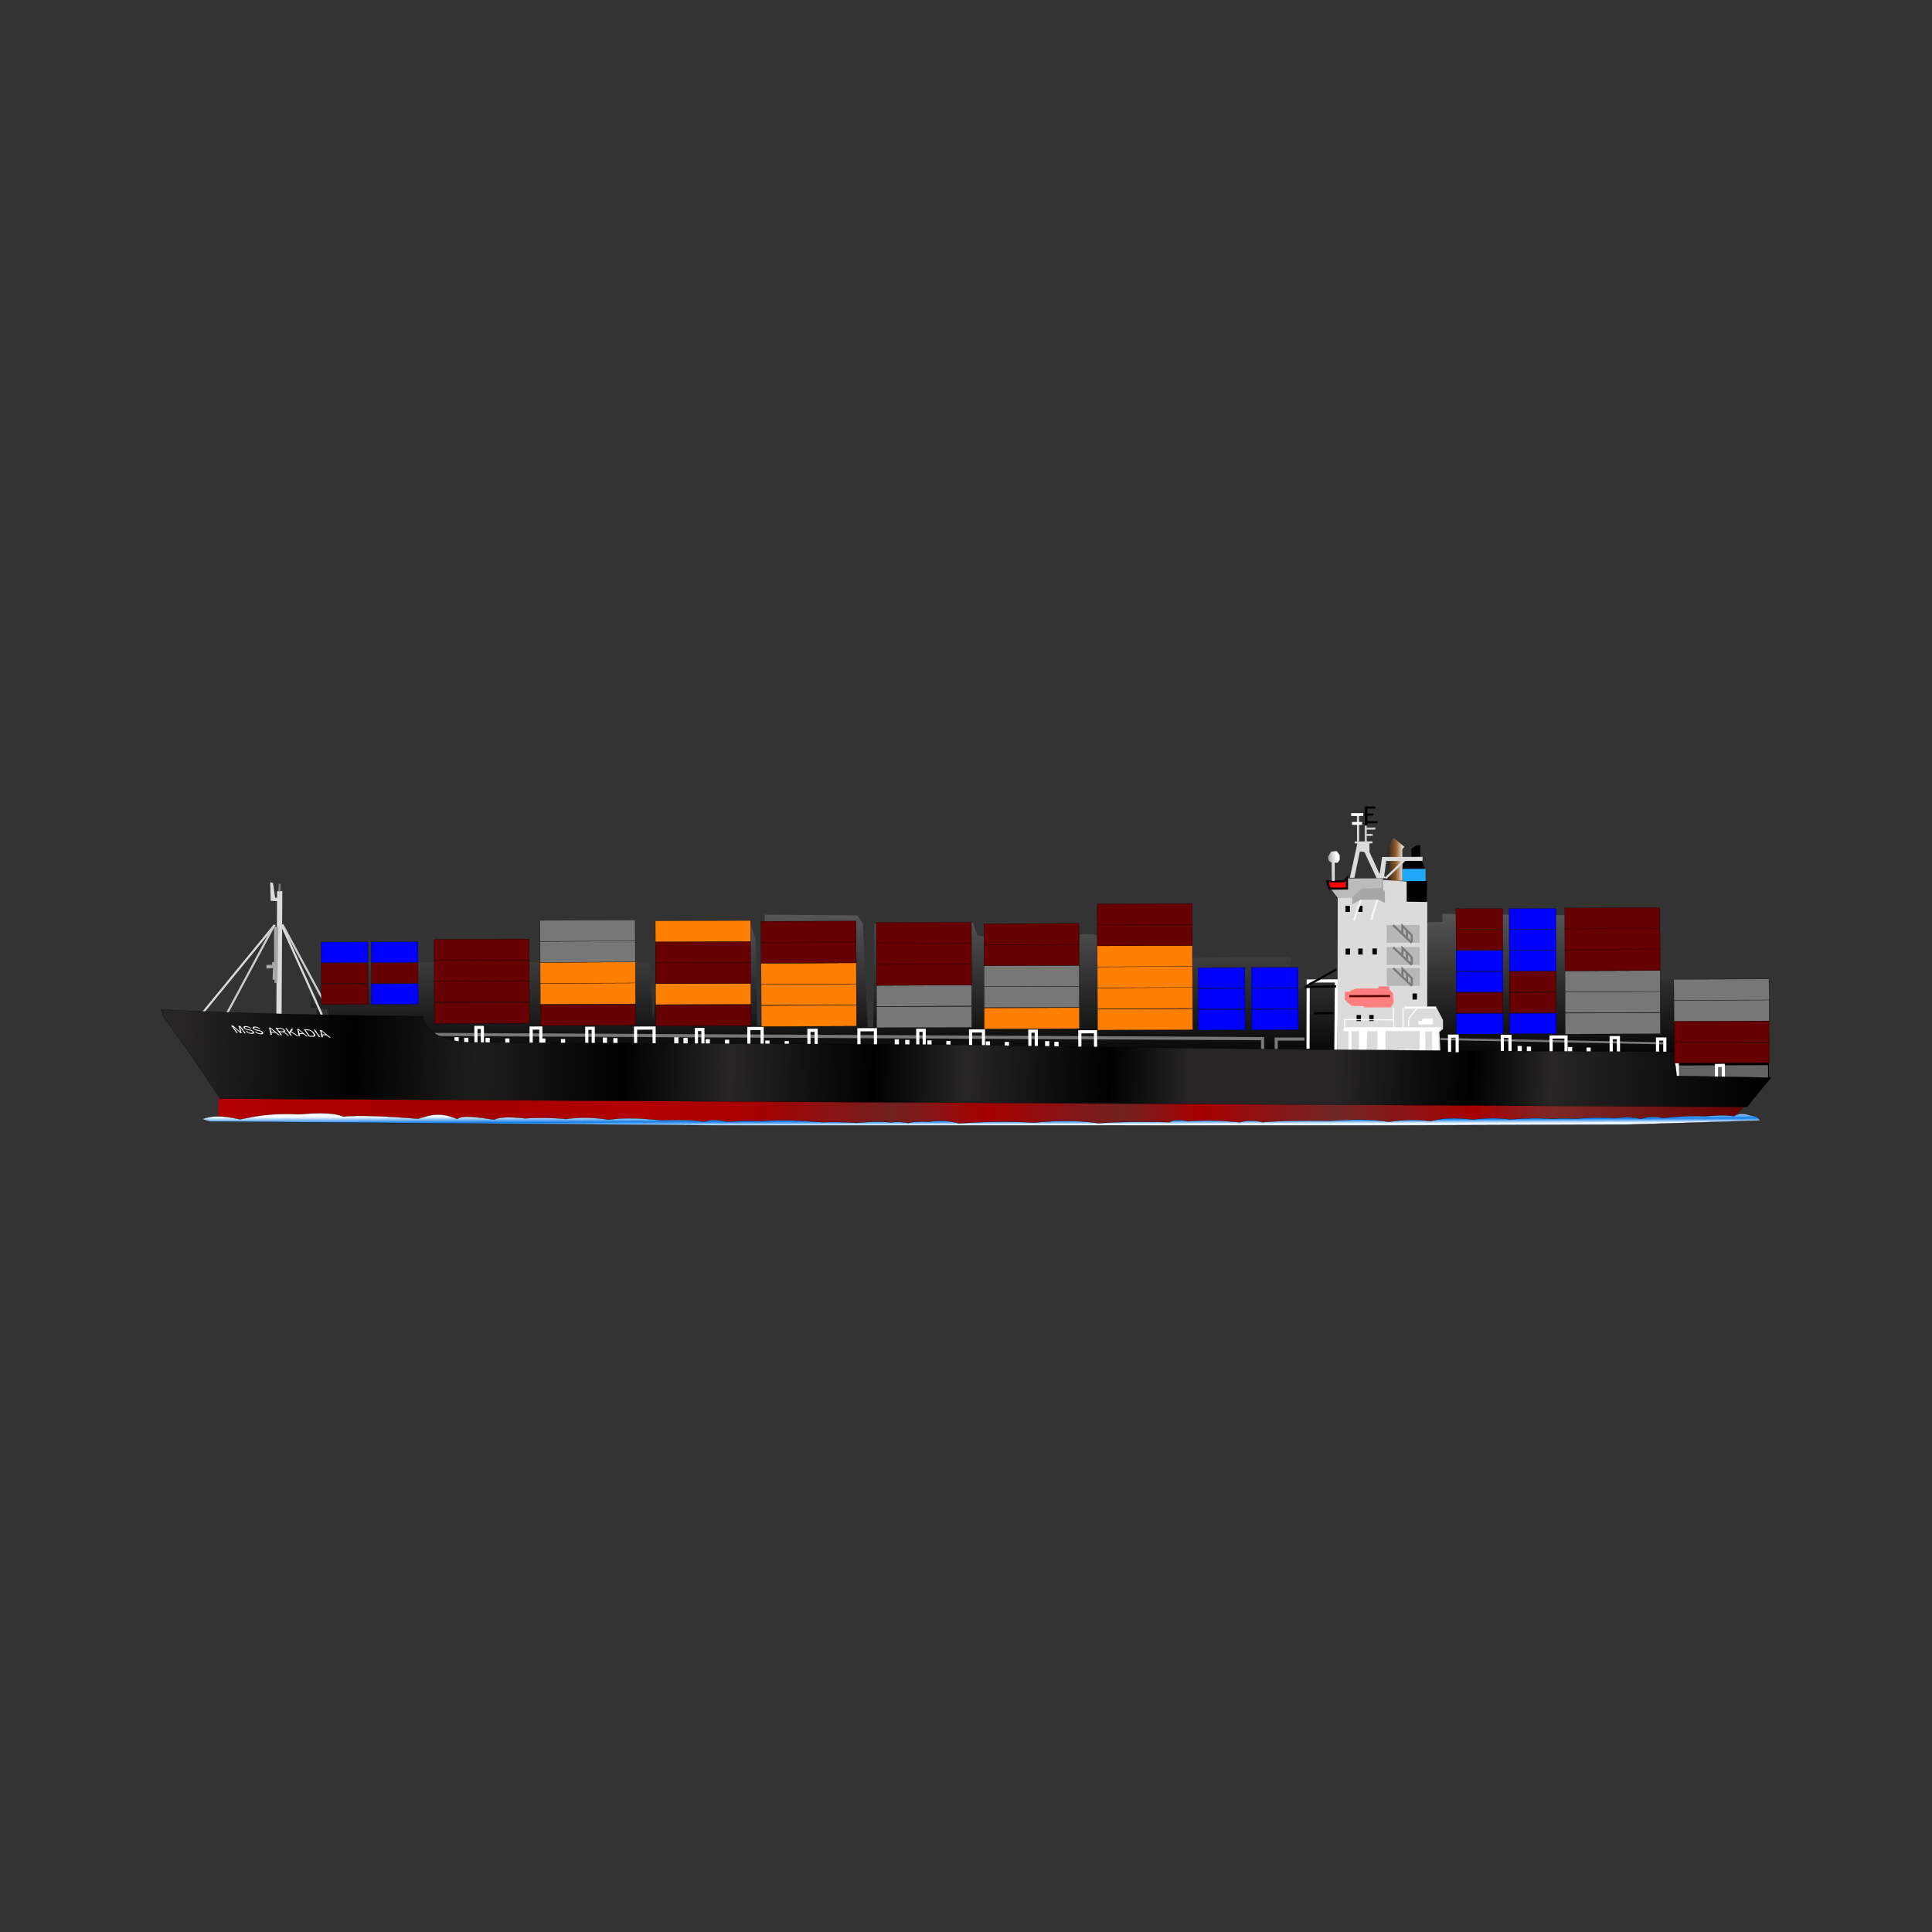 <svg:svg xmlns:dc="http://purl.org/dc/elements/1.1/" xmlns:ns2="http://web.resource.org/cc/" xmlns:rdf="http://www.w3.org/1999/02/22-rdf-syntax-ns#" xmlns:svg="http://www.w3.org/2000/svg" height="1222.584" version="1.1" viewBox="-101.784 -510.342 1222.584 1222.584" width="1222.584">
  <svg:rect x="-101.784" y="-510.342" width="1222.584" height="1222.584" fill="#333333" stroke="none"/>
  <svg:defs>
    <svg:linearGradient gradientUnits="userSpaceOnUse" id="grad_dp_001" x1="569" x2="569.36" y1="333.06" y2="436">
      <svg:stop offset="0" stop-color="#5b5b5b" />
      <svg:stop offset="1" stop-color="black" />
    </svg:linearGradient>
    <svg:linearGradient gradientUnits="userSpaceOnUse" id="grad_dp_002" x1="833.12" x2="843.69" y1="304.66" y2="304.62">
      <svg:stop offset="0" stop-color="#272525" />
      <svg:stop offset=".484" stop-color="#8e5923" />
      <svg:stop offset="1" stop-color="white" />
    </svg:linearGradient>
    <svg:linearGradient gradientUnits="userSpaceOnUse" id="grad_dp_003" x1="92.935" x2="1063.8" y1="463.75" y2="460.36">
      <svg:stop offset="0" stop-color="#b30000" />
      <svg:stop offset=".109" stop-color="#a70000" />
      <svg:stop offset=".19" stop-color="#a70000" />
      <svg:stop offset=".279" stop-color="#b30000" />
      <svg:stop offset=".35" stop-color="#a70000" />
      <svg:stop offset=".441" stop-color="#712121" />
      <svg:stop offset=".5" stop-color="#a70000" />
      <svg:stop offset=".59" stop-color="#712121" />
      <svg:stop offset=".64" stop-color="#a70000" />
      <svg:stop offset=".729" stop-color="#712626" />
      <svg:stop offset=".82" stop-color="#a70000" />
      <svg:stop offset=".87" stop-color="#7e2929" />
      <svg:stop offset="1" stop-color="#670000" />
    </svg:linearGradient>
    <svg:linearGradient gradientUnits="userSpaceOnUse" id="grad_dp_004" x1="450.04" x2="450.08" y1="466.44" y2="477.49">
      <svg:stop offset="0" stop-color="white" />
      <svg:stop offset=".371" stop-color="#137feb" />
      <svg:stop offset=".625" stop-color="white" />
      <svg:stop offset="1" stop-color="#137feb" />
    </svg:linearGradient>
    <svg:linearGradient gradientUnits="userSpaceOnUse" id="grad_dp_005" x1="69.376" x2="1065.5" y1="422.76" y2="449.74">
      <svg:stop offset="0" stop-color="#272525" />
      <svg:stop offset=".11" stop-color="black" />
      <svg:stop offset=".188" stop-color="#1e1e1e" />
      <svg:stop offset=".28" stop-color="black" />
      <svg:stop offset=".349" stop-color="#272525" />
      <svg:stop offset=".44" stop-color="black" />
      <svg:stop offset=".499" stop-color="#272525" />
      <svg:stop offset=".59" stop-color="black" />
      <svg:stop offset=".641" stop-color="#272525" />
      <svg:stop offset=".732" stop-color="#272525" />
      <svg:stop offset=".82" stop-color="black" />
      <svg:stop offset=".87" stop-color="#272525" />
      <svg:stop offset="1" stop-color="black" />
    </svg:linearGradient>
    <svg:linearGradient gradientUnits="userSpaceOnUse" id="grad_dp_006" x1="800.87" x2="793.51" y1="308.78" y2="309.13">
      <svg:stop offset="0" stop-color="white" />
      <svg:stop offset="1" stop-color="#7f7f7f" />
    </svg:linearGradient>
  </svg:defs>
  <svg:g fill-rule="evenodd" id="dp_group001" transform="translate(-56.779 -271.17)">
    <svg:path d="m162.55 408.02l0.29-8.31-5.11-0.31-0.3 4.8-2.24-0.63 0.3-4.79-4.15-0.31 0.61-6.71 0.97 0.95 0.01 3.2 2.55 0.31-0.01-3.52 13.66-23.05 196.81 0.27 2.36 36.74 4.9-60.08 56.22-2.44 3.88 11.17 0.83 54.63 2.23-0.32 2.64-69.98 58.46 0.43 3.54 5.1 3.1 65.49 3.51-0.02 0.73-65.49 62.3-0.54 2.9 8.29 57.53 4.28 4.79-0.02-0.28 11.5h2.24l0.26-16.62 7.99-0.02 62.35 15.11 36.1-0.76 27.16 0.22 0.03 9.91 4.8 0.3 0.03 10.54 82.92-43.1 8.31-0.03-0.02-5.11 133.85 1.45 0.5 39.29 71.5 1.03 0.9 62.94-2.5 0.01 0.2-7.67-1.9 0.01 0.1 7.34-2 0.33v-7.67l-21.1 0.08 0.1 9.58-2.9 0.01-0.1-9.58h-0.9v9.59h-2.9v-9.58l-39 0.14-802.88-9.02z" fill="url(#grad_dp_001)" id="dp_path002" />
    <svg:path d="m1011.5 435.08l62.3-0.21 0.1 9.9-62.3 0.22z" fill="#636363" id="dp_path003" />
    <svg:path d="m229.99 415.45l523.98 2.64 0.03 7.99 8.62-0.03-0.03-7.67 17.89-0.06" fill="none" id="dp_path004" stroke="#777777" stroke-width="2" />
    <svg:path d="m866.43 418.34l141.17 2.7" fill="none" id="dp_path005" stroke="#777777" stroke-width="1.333" />
    <svg:path d="m133.73 345.88l25.42 47.2" fill="none" id="dp_path006" stroke="#cbcbcb" stroke-width="1.333" />
    <svg:path d="m857.82 333.06l0.27-15.01-14.38 0.05 0.05 14.7z" fill="black" id="dp_path007" />
    <svg:path d="m842.09 310.44l14.69-0.06-2.89-6.7-0.03-7.98h-2.24l-3.5 2.25 0.02 6.71-3.2 0.02h-2.55z" fill="black" id="dp_path008" />
    <svg:path d="m836.91 290.96l6.73 5.73-1.27 1.6 0.07 19.81-9.27 0.36-0.07-20.77z" fill="url(#grad_dp_002)" id="dp_path009" />
    <svg:path d="m93.544 453.67l-0.589 15.71 338.66 2.75 197.45-0.18 266.07-0.93 154.56-1.56 12.1-10.75z" fill="url(#grad_dp_003)" id="dp_path010" />
    <svg:path d="m82.884 469.01c4.853-1.62 10.197-2.98 23.976 0.17 9.78-1.86 18.31-4.11 37.24-3.19 14.64-1.31 23.61-0.7 28.06 1.43 9.5-0.92 25.71-0.38 47.46 1.37 6.78-2.03 13.05-4.77 24.74 0.17 3.17-2.63 13.39-1.06 23.48 0.42 2.5-1.47 8.02-2.04 19.38-0.83 8.59-0.47 17.18-0.47 25.77 0.42 9.01-1.25 18.02-1.05 27.04 0.42 10.8-1.54 22.18-0.79 33.67 0.39 9.02 0.01 18.03-0.67 27.05 0.93 3.36-1.49 8.45-1.27 14.54-0.05 6.8-0.31 13.6-0.74 20.41-0.33 13.09-0.94 26.18-0.47 39.28 0.63 7.1-0.16 14.43-0.09 22.2 0.43 7.14-0.73 14.28-0.97 21.43-0.33 3.65-0.48 7.31-0.41 10.97 0.47 3.72-0.88 7.92-1.29 13.01-0.81 8.04-1.36 13.81-0.42 19.13 0.96 15.9-1.01 31.8-1.46 47.7-0.42 14.16-1.47 27.77-1.58 40.57 0.36 15.05-1.04 30.1-0.98 45.15-0.66 2.29-1.48 6.03-1.79 11.73-0.56 10.88-0.91 21.77-0.47 32.66 0.66 5.12-1.48 9.83-1.3 14.28-0.06 14.28-1.19 28.57-1.09 42.86-0.91 12.68-0.87 25.23-1.22 37.25 0.63 8.75-1.25 17.5-1.81 26.27-0.34 6.56-2.05 15.45-2.45 26.78-1.12 7.82-0.93 15.64-1.18 23.47-0.08 8.62-0.55 17.21-1.17 26.53-0.34 4.76-0.28 9.52-0.46 14.29-0.06 8.67-0.7 17.34-1 26.02-0.34 5.35-0.69 10.7-0.9 16.07 0.45 4.59-1.54 9.15-1.73 13.75-0.55 8.9-0.92 17.7-1.56 26.5-1.12 6.3-0.44 12.5-1.02 18.7-0.06 3.6-2.24 7.3-1.47 10.9-0.3 3.2 0.34 5 1.34 5.4 3.05l-84.68 2.59-150.25 0.52-424.24-0.05-321.69-2.45z" fill="url(#grad_dp_004)" id="dp_path011" stroke="black" stroke-width=".133" />
    <svg:path d="m129.85 404.3l0.49-79.59 3.32-0.01-0.49 79.85z" fill="#dbdbdb" id="dp_path012" />
    <svg:path d="m125.98 319.12l0.3 11.73 4.59 0.24-0.01-2.05-1.78-0.24-1.31-9.18z" fill="#dbdbdb" id="dp_path013" />
    <svg:path d="m128.38 347.42l2.8-0.01-0.64 35.46-1.78 0.01-0.01-2.04h-1.27l0.22-7.4-4.08 0.28v-2.3l3.57-0.01-0.01-1.79h1.28z" fill="#a7a7a7" id="dp_path014" />
    <svg:path d="m81.889 403.45l46.991-57.31" fill="none" id="dp_path015" stroke="#dbdbdb" stroke-width="1.333" />
    <svg:path d="m97.961 403.4l30.419-56.74" fill="none" id="dp_path016" stroke="#cbcbcb" stroke-width="1.333" />
    <svg:path d="m158.67 402.93l-25.45-56.8" fill="none" id="dp_path017" stroke="#dbdbdb" stroke-width="1.333" />
    <svg:path d="m131.1 324.71l0.24-4.59 1.28-0.01 0.02 4.85z" fill="#777777" id="dp_path018" />
    <svg:path d="m256.19 420.96l-0.04-9.95 4.08-0.02 0.04 10.21" fill="none" id="dp_path019" stroke="white" stroke-width="2" />
    <svg:path d="m326.34 421.48l-0.03-9.95 4.08-0.02 0.03 10.21" fill="none" id="dp_path020" stroke="white" stroke-width="2" />
    <svg:path d="m395.73 422.26l-0.03-9.95 4.08-0.02 0.04 10.21" fill="none" id="dp_path021" stroke="white" stroke-width="2" />
    <svg:path d="m466.91 422.77l-0.03-9.95 4.59-0.01 0.03 10.2" fill="none" id="dp_path022" stroke="white" stroke-width="2" />
    <svg:path d="m357.21 421.37l-0.03-9.95 11.73-0.04 0.03 10.2" fill="none" id="dp_path023" stroke="white" stroke-width="2" />
    <svg:path d="m291.14 421.34l-0.04-9.94 6.12-0.03 0.04 10.21" fill="none" id="dp_path024" stroke="white" stroke-width="2" />
    <svg:path d="m535.79 422.79l-0.04-9.95 4.08-0.02 0.04 10.21" fill="none" id="dp_path025" stroke="white" stroke-width="2" />
    <svg:path d="m606.71 423.3l-0.04-9.94 4.09-0.02 0.03 10.2" fill="none" id="dp_path026" stroke="white" stroke-width="2" />
    <svg:path d="m638.34 423.7l-0.03-9.94 9.94-0.04 0.04 10.2" fill="none" id="dp_path027" stroke="white" stroke-width="2" />
    <svg:path d="m569.21 423.18l-0.04-9.95 8.16-0.03 0.04 10.21" fill="none" id="dp_path028" stroke="white" stroke-width="2" />
    <svg:path d="m498.54 422.4l-0.03-9.94 10.45-0.04 0.04 10.2" fill="none" id="dp_path029" stroke="white" stroke-width="2" />
    <svg:path d="m428.9 421.63l-0.04-9.95 8.42-0.03 0.03 10.2" fill="none" id="dp_path030" stroke="white" stroke-width="2" />
    <svg:path d="m782.73 424.4l0.11-42.78 17.86-0.06-0.36 44.13" fill="none" id="dp_path031" stroke="white" stroke-width="2" />
    <svg:path d="m801.53 328.74l-0.16 100.01 65.31 0.53-0.82-15.3 2.29-2.05-0.02-5.61-4.11-7.9-5.87 0.03 0.03-66.84-13.02-0.21-0.04-12.76-15.06-0.96 0.02 5.36-15.05 0.05-4.32 5.37z" fill="#dbdbdb" id="dp_path032" />
    <svg:path d="m243.93 417.17l0.02 6.38 6.12-0.02-0.02-5.98" fill="none" id="dp_path033" stroke="white" stroke-width="2.667" />
    <svg:path d="m263.57 417.62l0.03 6.37 12.49-0.04-0.02-5.98" fill="none" id="dp_path034" stroke="white" stroke-width="2.667" />
    <svg:path d="m298.78 418l0.02 6.38 12.5-0.04-0.02-5.98" fill="none" id="dp_path035" stroke="white" stroke-width="2.667" />
    <svg:path d="m337.81 417.36l0.02 6.37 6.63-0.02-0.02-5.98" fill="none" id="dp_path036" stroke="white" stroke-width="2.667" />
    <svg:path d="m382.96 417.2l0.02 6.38 5.87-0.02-0.03-5.98" fill="none" id="dp_path037" stroke="white" stroke-width="2.667" />
    <svg:path d="m402.86 418.4l0.02 6.38 12.24-0.04-0.02-5.98" fill="none" id="dp_path038" stroke="white" stroke-width="2.667" />
    <svg:path d="m440.62 419.29l0.02 6.38 12.24-0.05-0.02-5.97" fill="none" id="dp_path039" stroke="white" stroke-width="2.667" />
    <svg:path d="m522.51 418.5l0.02 6.37 6.63-0.02-0.02-5.98" fill="none" id="dp_path040" stroke="white" stroke-width="2.667" />
    <svg:path d="m543.17 419.19l0.03 6.37 11.98-0.04-0.02-5.98" fill="none" id="dp_path041" stroke="white" stroke-width="2.667" />
    <svg:path d="m580.16 419.82l0.03 6.38 11.98-0.04-0.02-5.98" fill="none" id="dp_path042" stroke="white" stroke-width="2.667" />
    <svg:path d="m617.66 419.69l0.03 6.38 5.86-0.02-0.02-5.98" fill="none" id="dp_path043" stroke="white" stroke-width="2.667" />
    <svg:path d="m916.66 422.73l0.02 6.38 5.86-0.02-0.02-5.98" fill="none" id="dp_path044" stroke="white" stroke-width="2.667" />
    <svg:path d="m948.55 423.38l0.02 6.38 11.73-0.04-0.02-5.98" fill="none" id="dp_path045" stroke="white" stroke-width="2.667" />
    <svg:path d="m905.7 426.6l-0.04-9.95 4.85-0.02 0.03 10.21" fill="none" id="dp_path046" stroke="white" stroke-width="2" />
    <svg:path d="m936.57 427l-0.04-9.95 9.44-0.03 0.03 10.2" fill="none" id="dp_path047" stroke="white" stroke-width="2" />
    <svg:path d="m974.58 427.38l-0.04-9.95 4.59-0.02 0.04 10.21" fill="none" id="dp_path048" stroke="white" stroke-width="2" />
    <svg:path d="m1003.9 428.3v-9.95l4.6-0.02v10.21" fill="none" id="dp_path049" stroke="white" stroke-width="2" />
    <svg:path d="m1012.1 444.34v-9.95l4.3-0.01 0.1 10.2" fill="none" id="dp_path050" stroke="white" stroke-width="2" />
    <svg:path d="m1041.2 445v-9.94l4.3-0.02 0.1 10.2" fill="none" id="dp_path051" stroke="white" stroke-width="2" />
    <svg:path d="m805.39 410.88l61.73 0.04-1.77 2.55 0.04 12.76-4.08 0.01-0.05-12.75-4.33 0.01 0.05 13.01-3.58 0.01-0.04-13.26-21.68 0.08 0.04 12.5-5.1 0.27-0.05-12.76-6.37 0.03-0.47 12.75-4.85-0.24-0.04-12.5-4.6 0.02 0.05 13.27h-2.04l-0.05-13.26-3.06 0.01z" fill="white" id="dp_path052" />
    <svg:path d="m806.4 334.09l2.8-0.01 0.02 3.82-2.81 0.01z" fill="black" id="dp_path053" />
    <svg:path d="m814.4 334.06l2.8-0.01 0.02 3.83h-2.81z" fill="black" id="dp_path054" />
    <svg:path d="m806.49 361.09l2.81-0.01 0.01 3.82-2.81 0.01z" fill="black" id="dp_path055" />
    <svg:path d="m814.49 361.06l2.81-0.01 0.01 3.83h-2.81z" fill="black" id="dp_path056" />
    <svg:path d="m823.49 361.03l2.81-0.01 0.01 3.82-2.81 0.01z" fill="black" id="dp_path057" />
    <svg:path d="m848.85 389.51l2.8-0.01 0.01 3.83-2.8 0.01z" fill="black" id="dp_path058" />
    <svg:path d="m813.44 403.15l2.8-0.01 0.01 3.83-2.8 0.01z" fill="black" id="dp_path059" />
    <svg:path d="m821.44 403.12h2.8l0.01 3.82-2.8 0.01z" fill="black" id="dp_path060" />
    <svg:g id="dp_group061" stroke-width="1.333">
      <svg:path d="m832.46 346.24l20.92-0.07 0.04 11.22-20.92 0.07z" fill="#b7b7b7" id="dp_path062" />
      <svg:path d="m836.54 346.24l11.77 11.19" fill="none" id="dp_path063" stroke="#7a7a7a" />
      <svg:path d="m842.43 351.82l-0.02-5.1 5.89 5.86 0.01 4.59" fill="none" id="dp_path064" stroke="#7a7a7a" />
      <svg:path d="m845.28 349.46l-0.04 4.92" fill="none" id="dp_path065" stroke="#7a7a7a" />
    </svg:g>
    <svg:g id="dp_group066" stroke-width="1.333">
      <svg:path d="m832.51 360.24l20.92-0.07 0.04 11.22-20.92 0.07z" fill="#b7b7b7" id="dp_path067" />
      <svg:path d="m836.59 360.24l11.77 11.19" fill="none" id="dp_path068" stroke="#7a7a7a" />
      <svg:path d="m842.48 365.82l-0.02-5.1 5.88 5.86 0.02 4.59" fill="none" id="dp_path069" stroke="#7a7a7a" />
      <svg:path d="m845.32 363.46l-0.03 4.92" fill="none" id="dp_path070" stroke="#7a7a7a" />
    </svg:g>
    <svg:g id="dp_group071" stroke-width="1.333">
      <svg:path d="m832.56 373.5l20.91-0.08 0.04 11.23-20.91 0.07z" fill="#b7b7b7" id="dp_path072" />
      <svg:path d="m836.64 373.5l11.77 11.18" fill="none" id="dp_path073" stroke="#7a7a7a" />
      <svg:path d="m842.52 379.07l-0.01-5.1 5.88 5.87 0.02 4.59" fill="none" id="dp_path074" stroke="#7a7a7a" />
      <svg:path d="m845.37 376.72l-0.03 4.92" fill="none" id="dp_path075" stroke="#7a7a7a" />
    </svg:g>
    <svg:path d="m806.08 388.42l2.8-0.01 1.53-1.02 3.06-1.03 13.77-0.05v-1.28l6.89-0.02v1.79l2.31 2.54 0.53 5.61-1.78 3.32-17.35 0.06 0.26-0.77-7.66-0.22-2.56-2.04-2.04-2.03z" fill="#ff7f7f" id="dp_path076" />
    <svg:path d="m808.89 391.22l25.77-0.09" fill="#5b0000" id="dp_path077" stroke="#5b0000" stroke-width="1.333" />
    <svg:path d="m843.61 398.5l20.15-0.07" fill="none" id="dp_path078" stroke="white" stroke-width="1.333" />
    <svg:path d="m805.9 410.62l-0.02-4.59 30.87 0.15" fill="none" id="dp_path079" stroke="white" stroke-width=".667" />
    <svg:path d="m837.02 411.28l-0.3-12.76" fill="none" id="dp_path080" stroke="white" stroke-width=".667" />
    <svg:path d="m842.9 412.53l-0.05-13.77" fill="none" id="dp_path081" stroke="white" stroke-width=".667" />
    <svg:path d="m861.76 409.15l-9.18 0.03-0.26-2.3h2.54l0.26-1.54 6.63-0.02z" fill="white" id="dp_path082" />
    <svg:path d="m846.46 410.22l-0.02-4.84 5.34-6.66" fill="none" id="dp_path083" stroke="white" stroke-width=".667" />
    <svg:path d="m801.53 329l-4.35-5.6 10.46-0.03-0.03-6.63 22.45-0.08-0.23 6.38-13.01 0.3-5.08 5.62z" fill="#bbbbbb" id="dp_path084" />
    <svg:path d="m794.86 318.56l10.46-0.03 2.04-2.05 0.02 6.63-10.97 0.04z" fill="red" id="dp_path085" stroke="black" stroke-width="1.333" />
    <svg:path d="m826.54 330.19l-3.79 12.77" fill="none" id="dp_path086" stroke="whitesmoke" stroke-width="1.333" />
    <svg:path d="m811.78 343.25l4.8-14.05" fill="none" id="dp_path087" stroke="whitesmoke" stroke-width="1.333" />
    <svg:path d="m810.72 328.71l0.01 4.34 5.35-2.83 10.97-0.03 4.34 2.02-0.03-7.39-1.53-1.78-13.27 0.04z" fill="#a7a7a7" id="dp_path088" />
    <svg:path d="m94.237 456.12l966.26 5.24 15.2-18.6-59.6-1.11-2.1-15.23c-153.14-0.46-306.08-1.96-458.57-4.47l-302.37-1.48c-15-0.41-28.72-5.18-30.35-16.49-55.47-0.71-110.36-1.52-165.83-4.27 0.369 0.99 0.977 3.41 1.799 4.59 11.804 17.04 22.233 30.96 35.558 51.82z" fill="url(#grad_dp_005)" id="dp_path089" stroke="black" stroke-width=".133" />
    <svg:path d="m876.53 402.2l29.6-0.1 0.04 13.01-29.59 0.11z" fill="blue" id="dp_path090" stroke="black" stroke-width=".133" />
    <svg:path d="m876.49 388.94l29.59-0.1 0.04 13.01-29.59 0.1z" fill="#670000" id="dp_path091" stroke="black" stroke-width=".133" />
    <svg:path d="m876.44 375.68l29.6-0.11 0.04 13.01-29.59 0.1z" fill="blue" id="dp_path092" stroke="black" stroke-width=".133" />
    <svg:path d="m876.4 362.39l29.59-0.1 0.04 13.01-29.59 0.1z" fill="blue" id="dp_path093" stroke="black" stroke-width=".133" />
    <svg:path d="m876.35 349.1l29.59-0.1 0.05 13.01-29.6 0.1z" fill="#670000" id="dp_path094" stroke="black" stroke-width=".133" />
    <svg:path d="m876.3 335.88l29.6-0.1 0.04 13-29.59 0.11z" fill="#670000" id="dp_path095" stroke="black" stroke-width=".133" />
    <svg:path d="m872.28 426.46l-0.04-9.95 4.85-0.02 0.03 10.21" fill="none" id="dp_path096" stroke="white" stroke-width="2" />
    <svg:path d="m910.21 402.09l29.59-0.11 0.04 13.02-29.59 0.1z" fill="blue" id="dp_path097" stroke="black" stroke-width=".133" />
    <svg:path d="m910.16 388.82l29.59-0.1 0.05 13.01-29.6 0.1z" fill="#670000" id="dp_path098" stroke="black" stroke-width=".133" />
    <svg:path d="m910.12 375.56l29.59-0.1 0.04 13-29.59 0.11z" fill="#670000" id="dp_path099" stroke="black" stroke-width=".133" />
    <svg:path d="m910.07 362.27l29.59-0.1 0.05 13.01-29.6 0.1z" fill="blue" id="dp_path100" stroke="black" stroke-width=".133" />
    <svg:path d="m910.02 348.98l29.6-0.1 0.04 13.01-29.59 0.1z" fill="blue" id="dp_path101" stroke="black" stroke-width=".133" />
    <svg:path d="m909.98 335.76l29.59-0.1 0.04 13.01-29.59 0.1z" fill="blue" id="dp_path102" stroke="black" stroke-width=".133" />
    <svg:path d="m945.41 401.97l60.19-0.21 0.1 13.26-60.24 0.22z" fill="#777777" id="dp_path103" stroke="black" stroke-width=".133" />
    <svg:path d="m945.36 388.45l60.24-0.21v13.26l-60.19 0.22z" fill="#777777" id="dp_path104" stroke="black" stroke-width=".133" />
    <svg:path d="m945.32 375.18l60.18-0.21 0.1 13.27-60.24 0.21z" fill="#777777" id="dp_path105" stroke="black" stroke-width=".133" />
    <svg:path d="m945.27 361.92l60.23-0.21v13.26l-60.18 0.21z" fill="#670000" id="dp_path106" stroke="black" stroke-width=".133" />
    <svg:path d="m945.22 348.65l60.18-0.21 0.1 13.27-60.23 0.21z" fill="#670000" id="dp_path107" stroke="black" stroke-width=".133" />
    <svg:path d="m945.18 335.39l60.22-0.21v13.26l-60.18 0.22z" fill="#670000" id="dp_path108" stroke="black" stroke-width=".133" />
    <svg:path d="m1014.4 420.35l60.2-0.21v13.27l-60.2 0.21z" fill="#670000" id="dp_path109" stroke="black" stroke-width=".133" />
    <svg:path d="m1014.3 407.08l60.2-0.2 0.1 13.26-60.2 0.21z" fill="#670000" id="dp_path110" stroke="black" stroke-width=".133" />
    <svg:path d="m1014.3 393.82l60.2-0.21v13.27l-60.2 0.2z" fill="#777777" id="dp_path111" stroke="black" stroke-width=".133" />
    <svg:path d="m1014.2 380.56l60.2-0.21 0.1 13.26-60.2 0.21z" fill="#777777" id="dp_path112" stroke="black" stroke-width=".133" />
    <svg:path d="m713.26 399.7l29.59-0.11 0.05 13.01-29.6 0.1z" fill="blue" id="dp_path113" stroke="black" stroke-width=".133" />
    <svg:path d="m713.21 386.41l29.59-0.11 0.05 13.01-29.59 0.11z" fill="blue" id="dp_path114" stroke="black" stroke-width=".133" />
    <svg:path d="m713.16 373.18l29.6-0.1 0.04 13.01-29.59 0.1z" fill="blue" id="dp_path115" stroke="black" stroke-width=".133" />
    <svg:path d="m746.93 399.58l29.59-0.11 0.05 13.01-29.59 0.11z" fill="blue" id="dp_path116" stroke="black" stroke-width=".133" />
    <svg:path d="m746.88 386.29l29.6-0.11 0.04 13.02-29.59 0.1z" fill="blue" id="dp_path117" stroke="black" stroke-width=".133" />
    <svg:path d="m746.84 373.07l29.59-0.11 0.05 13.01-29.6 0.11z" fill="blue" id="dp_path118" stroke="black" stroke-width=".133" />
    <svg:path d="m649.48 399.43l60.2-0.21 0.05 13.27-60.2 0.21z" fill="#ff8000" id="dp_path119" stroke="black" stroke-width=".133" />
    <svg:path d="m649.44 385.91l60.2-0.21 0.04 13.27-60.2 0.21z" fill="#ff8000" id="dp_path120" stroke="black" stroke-width=".133" />
    <svg:path d="m649.39 372.65l60.2-0.21 0.05 13.26-60.2 0.21z" fill="#ff8000" id="dp_path121" stroke="black" stroke-width=".133" />
    <svg:path d="m649.34 359.38l60.2-0.21 0.05 13.27-60.2 0.21z" fill="#ff8000" id="dp_path122" stroke="black" stroke-width=".133" />
    <svg:path d="m649.3 346.12l60.2-0.22 0.04 13.27-60.2 0.21z" fill="#670000" id="dp_path123" stroke="black" stroke-width=".133" />
    <svg:path d="m649.25 332.85l60.2-0.21 0.05 13.27-60.2 0.21z" fill="#670000" id="dp_path124" stroke="black" stroke-width=".133" />
    <svg:path d="m577.8 398.68l60.2-0.21 0.05 13.27-60.21 0.21z" fill="#ff8000" id="dp_path125" stroke="black" stroke-width=".133" />
    <svg:path d="m577.75 385.16l60.2-0.21 0.05 13.27-60.2 0.21z" fill="#777777" id="dp_path126" stroke="black" stroke-width=".133" />
    <svg:path d="m577.7 371.9l60.21-0.21 0.04 13.26-60.2 0.21z" fill="#777777" id="dp_path127" stroke="black" stroke-width=".133" />
    <svg:path d="m577.66 358.63l60.2-0.21 0.05 13.27-60.21 0.21z" fill="#670000" id="dp_path128" stroke="black" stroke-width=".133" />
    <svg:path d="m577.61 345.36l60.2-0.2 0.05 13.26-60.2 0.21z" fill="#670000" id="dp_path129" stroke="black" stroke-width=".133" />
    <svg:path d="m509.68 397.92l60.2-0.21 0.05 13.27-60.2 0.2z" fill="#777777" id="dp_path130" stroke="black" stroke-width=".133" />
    <svg:path d="m509.63 384.4l60.21-0.21 0.04 13.27-60.2 0.2z" fill="#777777" id="dp_path131" stroke="black" stroke-width=".133" />
    <svg:path d="m509.59 371.14l60.2-0.22 0.05 13.27-60.21 0.21z" fill="#670000" id="dp_path132" stroke="black" stroke-width=".133" />
    <svg:path d="m509.54 357.87l60.2-0.21 0.05 13.26-60.2 0.22z" fill="#670000" id="dp_path133" stroke="black" stroke-width=".133" />
    <svg:path d="m509.49 344.6l60.21-0.21 0.04 13.27-60.2 0.21z" fill="#670000" id="dp_path134" stroke="black" stroke-width=".133" />
    <svg:path d="m436.53 343.86l60.21-0.21 0.04 13.27-60.2 0.2z" fill="#670000" id="dp_path135" stroke="black" stroke-width=".133" />
    <svg:path d="m436.72 397.14l60.2-0.22 0.05 13.27-60.21 0.21z" fill="#ff8000" id="dp_path136" stroke="black" stroke-width=".133" />
    <svg:path d="m436.67 383.62l60.21-0.22 0.04 13.27-60.2 0.21z" fill="#ff8000" id="dp_path137" stroke="black" stroke-width=".133" />
    <svg:path d="m436.62 370.35l60.21-0.21 0.05 13.26-60.21 0.22z" fill="#ff8000" id="dp_path138" stroke="black" stroke-width=".133" />
    <svg:path d="m436.58 357.08l60.2-0.21 0.05 13.27-60.21 0.21z" fill="#670000" id="dp_path139" stroke="black" stroke-width=".133" />
    <svg:path d="m369.88 396.84l60.2-0.21 0.05 13.26-60.21 0.21z" fill="#670000" id="dp_path140" stroke="black" stroke-width=".133" />
    <svg:path d="m369.83 383.32l60.21-0.21 0.04 13.26-60.2 0.21z" fill="#ff8000" id="dp_path141" stroke="black" stroke-width=".133" />
    <svg:path d="m369.78 370.05l60.21-0.21 0.05 13.27-60.21 0.21z" fill="#670000" id="dp_path142" stroke="black" stroke-width=".133" />
    <svg:path d="m369.74 356.79l60.2-0.21 0.05 13.26-60.21 0.21z" fill="#670000" id="dp_path143" stroke="black" stroke-width=".133" />
    <svg:path d="m369.69 343.52l60.21-0.21 0.04 13.27-60.2 0.21z" fill="#ff8000" id="dp_path144" stroke="black" stroke-width=".133" />
    <svg:path d="m296.92 396.58l60.2-0.21 0.05 13.27-60.21 0.2z" fill="#670000" id="dp_path145" stroke="black" stroke-width=".133" />
    <svg:path d="m296.87 383.06l60.21-0.21 0.04 13.27-60.2 0.21z" fill="#ff8000" id="dp_path146" stroke="black" stroke-width=".133" />
    <svg:path d="m296.82 369.8l60.21-0.22 0.05 13.27-60.21 0.21z" fill="#ff8000" id="dp_path147" stroke="black" stroke-width=".133" />
    <svg:path d="m296.78 356.53l60.2-0.21 0.05 13.26-60.21 0.22z" fill="#777777" id="dp_path148" stroke="black" stroke-width=".133" />
    <svg:path d="m296.73 343.26l60.21-0.2 0.04 13.26-60.2 0.21z" fill="#777777" id="dp_path149" stroke="black" stroke-width=".133" />
    <svg:path d="m229.82 395.28l60.2-0.2 0.05 13.26-60.2 0.21z" fill="#670000" id="dp_path150" stroke="black" stroke-width=".133" />
    <svg:path d="m229.78 381.76l60.2-0.2 0.04 13.26-60.2 0.21z" fill="#670000" id="dp_path151" stroke="black" stroke-width=".133" />
    <svg:path d="m229.73 368.5l60.2-0.21 0.05 13.27-60.2 0.2z" fill="#670000" id="dp_path152" stroke="black" stroke-width=".133" />
    <svg:path d="m229.68 355.23l60.21-0.21 0.04 13.27-60.2 0.21z" fill="#670000" id="dp_path153" stroke="black" stroke-width=".133" />
    <svg:path d="m158.31 383.52l29.59-0.1 0.05 13-29.59 0.11z" fill="#670000" id="dp_path154" stroke="black" stroke-width=".133" />
    <svg:path d="m158.26 370.23l29.6-0.1 0.04 13.01-29.59 0.1z" fill="#670000" id="dp_path155" stroke="black" stroke-width=".133" />
    <svg:path d="m158.22 357.01l29.59-0.11 0.05 13.02-29.6 0.1z" fill="blue" id="dp_path156" stroke="black" stroke-width=".133" />
    <svg:path d="m189.98 383.41l29.6-0.11 0.04 13.02-29.59 0.1z" fill="blue" id="dp_path157" stroke="black" stroke-width=".133" />
    <svg:path d="m189.94 370.12l29.59-0.1 0.05 13.01-29.6 0.1z" fill="#670000" id="dp_path158" stroke="black" stroke-width=".133" />
    <svg:path d="m189.89 356.9l29.59-0.1 0.05 13-29.59 0.11z" fill="blue" id="dp_path159" stroke="black" stroke-width=".133" />
    <svg:path d="m809.2 316.3l4.72-21.74h-1.6v-1.27l11.18-0.04v1.27l-1.91 0.01 0.01 5.43 6.44 14.04 1.56-10.87 25.56-0.09 0.01 2.56-23 0.08-1.25 9.58 1.6 1.28-6.38 0.02-7.73-16.58-2.88-0.32-3.45 16.63z" fill="#dbdbdb" id="dp_path160" />
    <svg:path d="m843.67 305.32l-11.78 11.22" fill="none" id="dp_path161" stroke="#dbdbdb" stroke-width="1.333" />
    <svg:path d="m796.71 306.12l0.96 0.64 0.04 11.5 1.91-0.01-0.04-11.5 1.92-0.01 1.27-1.92-0.01-2.88-1.92-2.54-3.52 0.33-1.9 3.2c0.22 2.24 0.22 2.66 1.29 3.19z" fill="url(#grad_dp_006)" id="dp_path162" />
    <svg:path d="m842.74 318.42l14.39-0.05-0.03-7.67-14.69 0.05z" fill="#20a8fc" id="dp_path163" />
    <svg:path d="m819.59 271.22l0.04 11.5" fill="none" id="dp_path164" stroke="black" stroke-width="1.333" />
    <svg:path d="m826.65 281.1l-7.35 0.02" fill="none" id="dp_path165" stroke="black" stroke-width="1.333" />
    <svg:path d="m824.08 276.31l-5.75 0.02" fill="none" id="dp_path166" stroke="black" stroke-width="1.333" />
    <svg:path d="m825.34 271.84l-6.07 0.02" fill="none" id="dp_path167" stroke="black" stroke-width="1.333" />
    <svg:path d="m819.27 271.54l0.04 11.82" fill="none" id="dp_path168" stroke="black" stroke-width="1.333" />
    <svg:path d="m786.5 402l12.46-0.04" fill="none" id="dp_path169" stroke="black" stroke-width="1.333" />
    <svg:path d="m800.78 374.16l-20.09 11.25 19.81-0.39" fill="none" id="dp_path170" stroke="black" stroke-width="1.333" />
    <svg:path d="m819.23 283.28l0.03 10.2" fill="none" id="dp_path171" stroke="#cbcbcb" stroke-width="1.333" />
    <svg:path d="m819.25 289.18l4.34-0.01" fill="none" id="dp_path172" stroke="#cbcbcb" stroke-width="1.333" />
    <svg:path d="m825.36 285.13l-6.12 0.03" fill="none" id="dp_path173" stroke="#cbcbcb" stroke-width="1.333" />
    <svg:path d="m814.36 276.66l0.06 16.58" fill="none" id="dp_path174" stroke="#dbdbdb" stroke-width="1.333" />
    <svg:path d="m810.02 277.18l7.66-0.02-0.01-1.79-7.65 0.03z" fill="white" id="dp_path175" />
    <svg:path d="m810.56 282.8l6.37-0.03v-1.78l-6.38 0.02z" fill="white" id="dp_path176" />
    <svg:path d="m110.5 414.76l-0.78-0.04-2.88-3.99 1.1 3.91-0.73-0.04-4.65-4.09 2.88 4-0.78-0.04-3.38-4.69 1.23 0.06 4.5 4-1.13-3.83 1.24 0.06z" fill="white" id="dp_path177" />
    <svg:path d="m114.28 415.04c-0.44-0.03-0.85-0.09-1.24-0.18-0.38-0.1-0.73-0.22-1.05-0.37s-0.61-0.33-0.86-0.53-0.46-0.42-0.64-0.65l0.79 0.04c0.15 0.18 0.32 0.34 0.52 0.47 0.19 0.14 0.4 0.25 0.62 0.34 0.23 0.09 0.46 0.16 0.7 0.22 0.24 0.05 0.48 0.08 0.72 0.09 0.23 0.01 0.42 0.01 0.59-0.02 0.16-0.03 0.28-0.07 0.37-0.14 0.08-0.06 0.12-0.14 0.13-0.23 0-0.1-0.04-0.2-0.13-0.33-0.1-0.13-0.21-0.24-0.34-0.33-0.13-0.1-0.3-0.18-0.5-0.26-0.2-0.07-0.44-0.14-0.73-0.2-0.28-0.07-0.63-0.14-1.03-0.22-0.39-0.07-0.74-0.16-1.06-0.25-0.31-0.09-0.58-0.19-0.81-0.3-0.45-0.22-0.8-0.49-1.04-0.83-0.14-0.2-0.21-0.37-0.22-0.52-0.01-0.16 0.05-0.28 0.15-0.39 0.12-0.11 0.28-0.18 0.5-0.23 0.23-0.06 0.51-0.07 0.84-0.06 0.34 0.02 0.68 0.07 1.02 0.15 0.33 0.07 0.64 0.18 0.93 0.31s0.57 0.28 0.81 0.47c0.24 0.18 0.46 0.38 0.63 0.61l-0.8-0.04c-0.49-0.58-1.21-0.89-2.16-0.93-0.46-0.03-0.77 0.02-0.92 0.14-0.16 0.11-0.16 0.28 0 0.5 0.07 0.1 0.15 0.18 0.25 0.25 0.1 0.08 0.22 0.15 0.36 0.21 0.16 0.06 0.34 0.11 0.55 0.17 0.22 0.05 0.48 0.11 0.79 0.17 0.62 0.11 1.12 0.23 1.52 0.33 0.19 0.06 0.38 0.12 0.57 0.2 0.19 0.07 0.38 0.16 0.56 0.26 0.18 0.11 0.34 0.22 0.5 0.35 0.15 0.13 0.29 0.27 0.4 0.43 0.15 0.2 0.23 0.39 0.23 0.56 0.02 0.16-0.04 0.3-0.15 0.42-0.11 0.11-0.28 0.2-0.51 0.26-0.23 0.05-0.52 0.07-0.86 0.06z" fill="white" id="dp_path178" />
    <svg:path d="m120.06 415.33c-0.44-0.03-0.86-0.08-1.24-0.18-0.38-0.09-0.74-0.22-1.06-0.37-0.31-0.15-0.6-0.33-0.85-0.53s-0.47-0.41-0.64-0.65l0.79 0.04c0.15 0.18 0.32 0.34 0.52 0.47 0.19 0.14 0.4 0.25 0.62 0.34s0.46 0.17 0.7 0.22 0.48 0.08 0.72 0.09c0.23 0.02 0.42 0.01 0.58-0.02s0.29-0.07 0.37-0.14c0.09-0.06 0.13-0.14 0.13-0.23 0.01-0.09-0.03-0.2-0.12-0.33-0.1-0.13-0.21-0.24-0.34-0.33s-0.3-0.18-0.5-0.25c-0.2-0.08-0.45-0.15-0.73-0.21-0.29-0.07-0.63-0.14-1.03-0.21-0.39-0.08-0.75-0.16-1.06-0.26-0.32-0.09-0.58-0.19-0.81-0.3-0.45-0.22-0.8-0.49-1.04-0.83-0.14-0.19-0.21-0.37-0.22-0.52s0.04-0.28 0.15-0.39c0.11-0.1 0.28-0.18 0.5-0.23 0.23-0.05 0.5-0.07 0.84-0.05s0.68 0.06 1.01 0.14c0.34 0.08 0.65 0.18 0.94 0.31s0.56 0.29 0.81 0.47c0.24 0.18 0.45 0.38 0.62 0.61l-0.8-0.04c-0.49-0.57-1.2-0.88-2.15-0.93-0.46-0.02-0.77 0.02-0.92 0.14-0.16 0.12-0.16 0.28-0.01 0.5 0.08 0.1 0.16 0.18 0.26 0.26 0.09 0.07 0.22 0.14 0.36 0.2 0.15 0.06 0.33 0.12 0.55 0.17s0.48 0.11 0.79 0.17c0.61 0.12 1.12 0.23 1.51 0.34 0.19 0.05 0.39 0.11 0.58 0.19 0.19 0.07 0.37 0.16 0.55 0.27 0.18 0.1 0.35 0.22 0.5 0.34 0.16 0.13 0.29 0.28 0.4 0.44 0.15 0.2 0.23 0.38 0.24 0.55 0.01 0.16-0.04 0.31-0.15 0.42-0.11 0.12-0.29 0.2-0.51 0.26-0.24 0.05-0.52 0.07-0.86 0.06z" fill="white" id="dp_path179" />
    <svg:path d="m132 415.86l-0.92-0.05-1.75-1.47-2.6-0.13 0.33 1.39-0.86-0.04-1-4.57 0.89 0.04zm-3.27-2.02l-2.66-2.24 0.53 2.13z" fill="white" id="dp_path180" />
    <svg:path d="m137.86 416.15l-0.89-0.04-1.49-1.29c-0.13-0.11-0.28-0.22-0.43-0.31-0.16-0.1-0.32-0.18-0.48-0.26-0.17-0.07-0.34-0.13-0.51-0.17-0.17-0.05-0.33-0.07-0.48-0.08l-1.53-0.08 1.45 2.01-0.82-0.04-3.38-4.69 2.75 0.14c0.24 0.01 0.46 0.02 0.67 0.05s0.4 0.06 0.58 0.11c0.18 0.04 0.36 0.1 0.54 0.19 0.18 0.08 0.36 0.18 0.53 0.29 0.17 0.12 0.33 0.24 0.47 0.37s0.26 0.27 0.36 0.41c0.12 0.16 0.2 0.31 0.23 0.44 0.03 0.14 0.03 0.26-0.01 0.36-0.05 0.1-0.13 0.18-0.25 0.24s-0.27 0.11-0.45 0.14c0.51 0.13 1.04 0.43 1.59 0.9zm-6.21-2.79l1.84 0.1c0.25 0.01 0.47 0.01 0.63-0.01s0.28-0.06 0.35-0.12 0.1-0.14 0.08-0.24-0.09-0.23-0.19-0.37c-0.38-0.54-1.02-0.83-1.91-0.87l-1.96-0.1z" fill="white" id="dp_path181" />
    <svg:path d="m144.03 416.46l-1.09-0.05-3.89-2.45-0.45 0.66 1.17 1.63-0.82-0.05-3.38-4.69 0.82 0.04 1.68 2.33 1.35-2.17 1.11 0.05-1.21 1.8z" fill="white" id="dp_path182" />
    <svg:path d="m149.83 416.76l-0.93-0.05-1.74-1.47-2.61-0.13 0.34 1.4-0.87-0.05-0.99-4.57 0.89 0.05zm-3.27-2.02l-2.66-2.23 0.52 2.12z" fill="white" id="dp_path183" />
    <svg:path d="m147.12 412.1l1.98 0.1c2.1 0.1 3.72 0.93 4.83 2.48 1.14 1.58 0.65 2.32-1.45 2.21l-1.98-0.1zm3.8 4.18l1.13 0.05c0.91 0.05 1.41-0.08 1.51-0.38 0.1-0.29-0.06-0.73-0.48-1.31-0.4-0.57-0.88-1.01-1.42-1.33-0.55-0.33-1.28-0.51-2.19-0.56l-1.13-0.06z" fill="white" id="dp_path184" />
    <svg:path d="m157.71 417.16l-0.83-0.04-3.38-4.7 0.82 0.04z" fill="white" id="dp_path185" />
    <svg:path d="m164.3 417.49l-0.94-0.05-1.74-1.46-2.6-0.14 0.34 1.4-0.88-0.04-0.98-4.58 0.88 0.05zm-3.28-2.02l-2.66-2.23 0.52 2.12z" fill="white" id="dp_path186" />
  </svg:g>
</svg:svg>